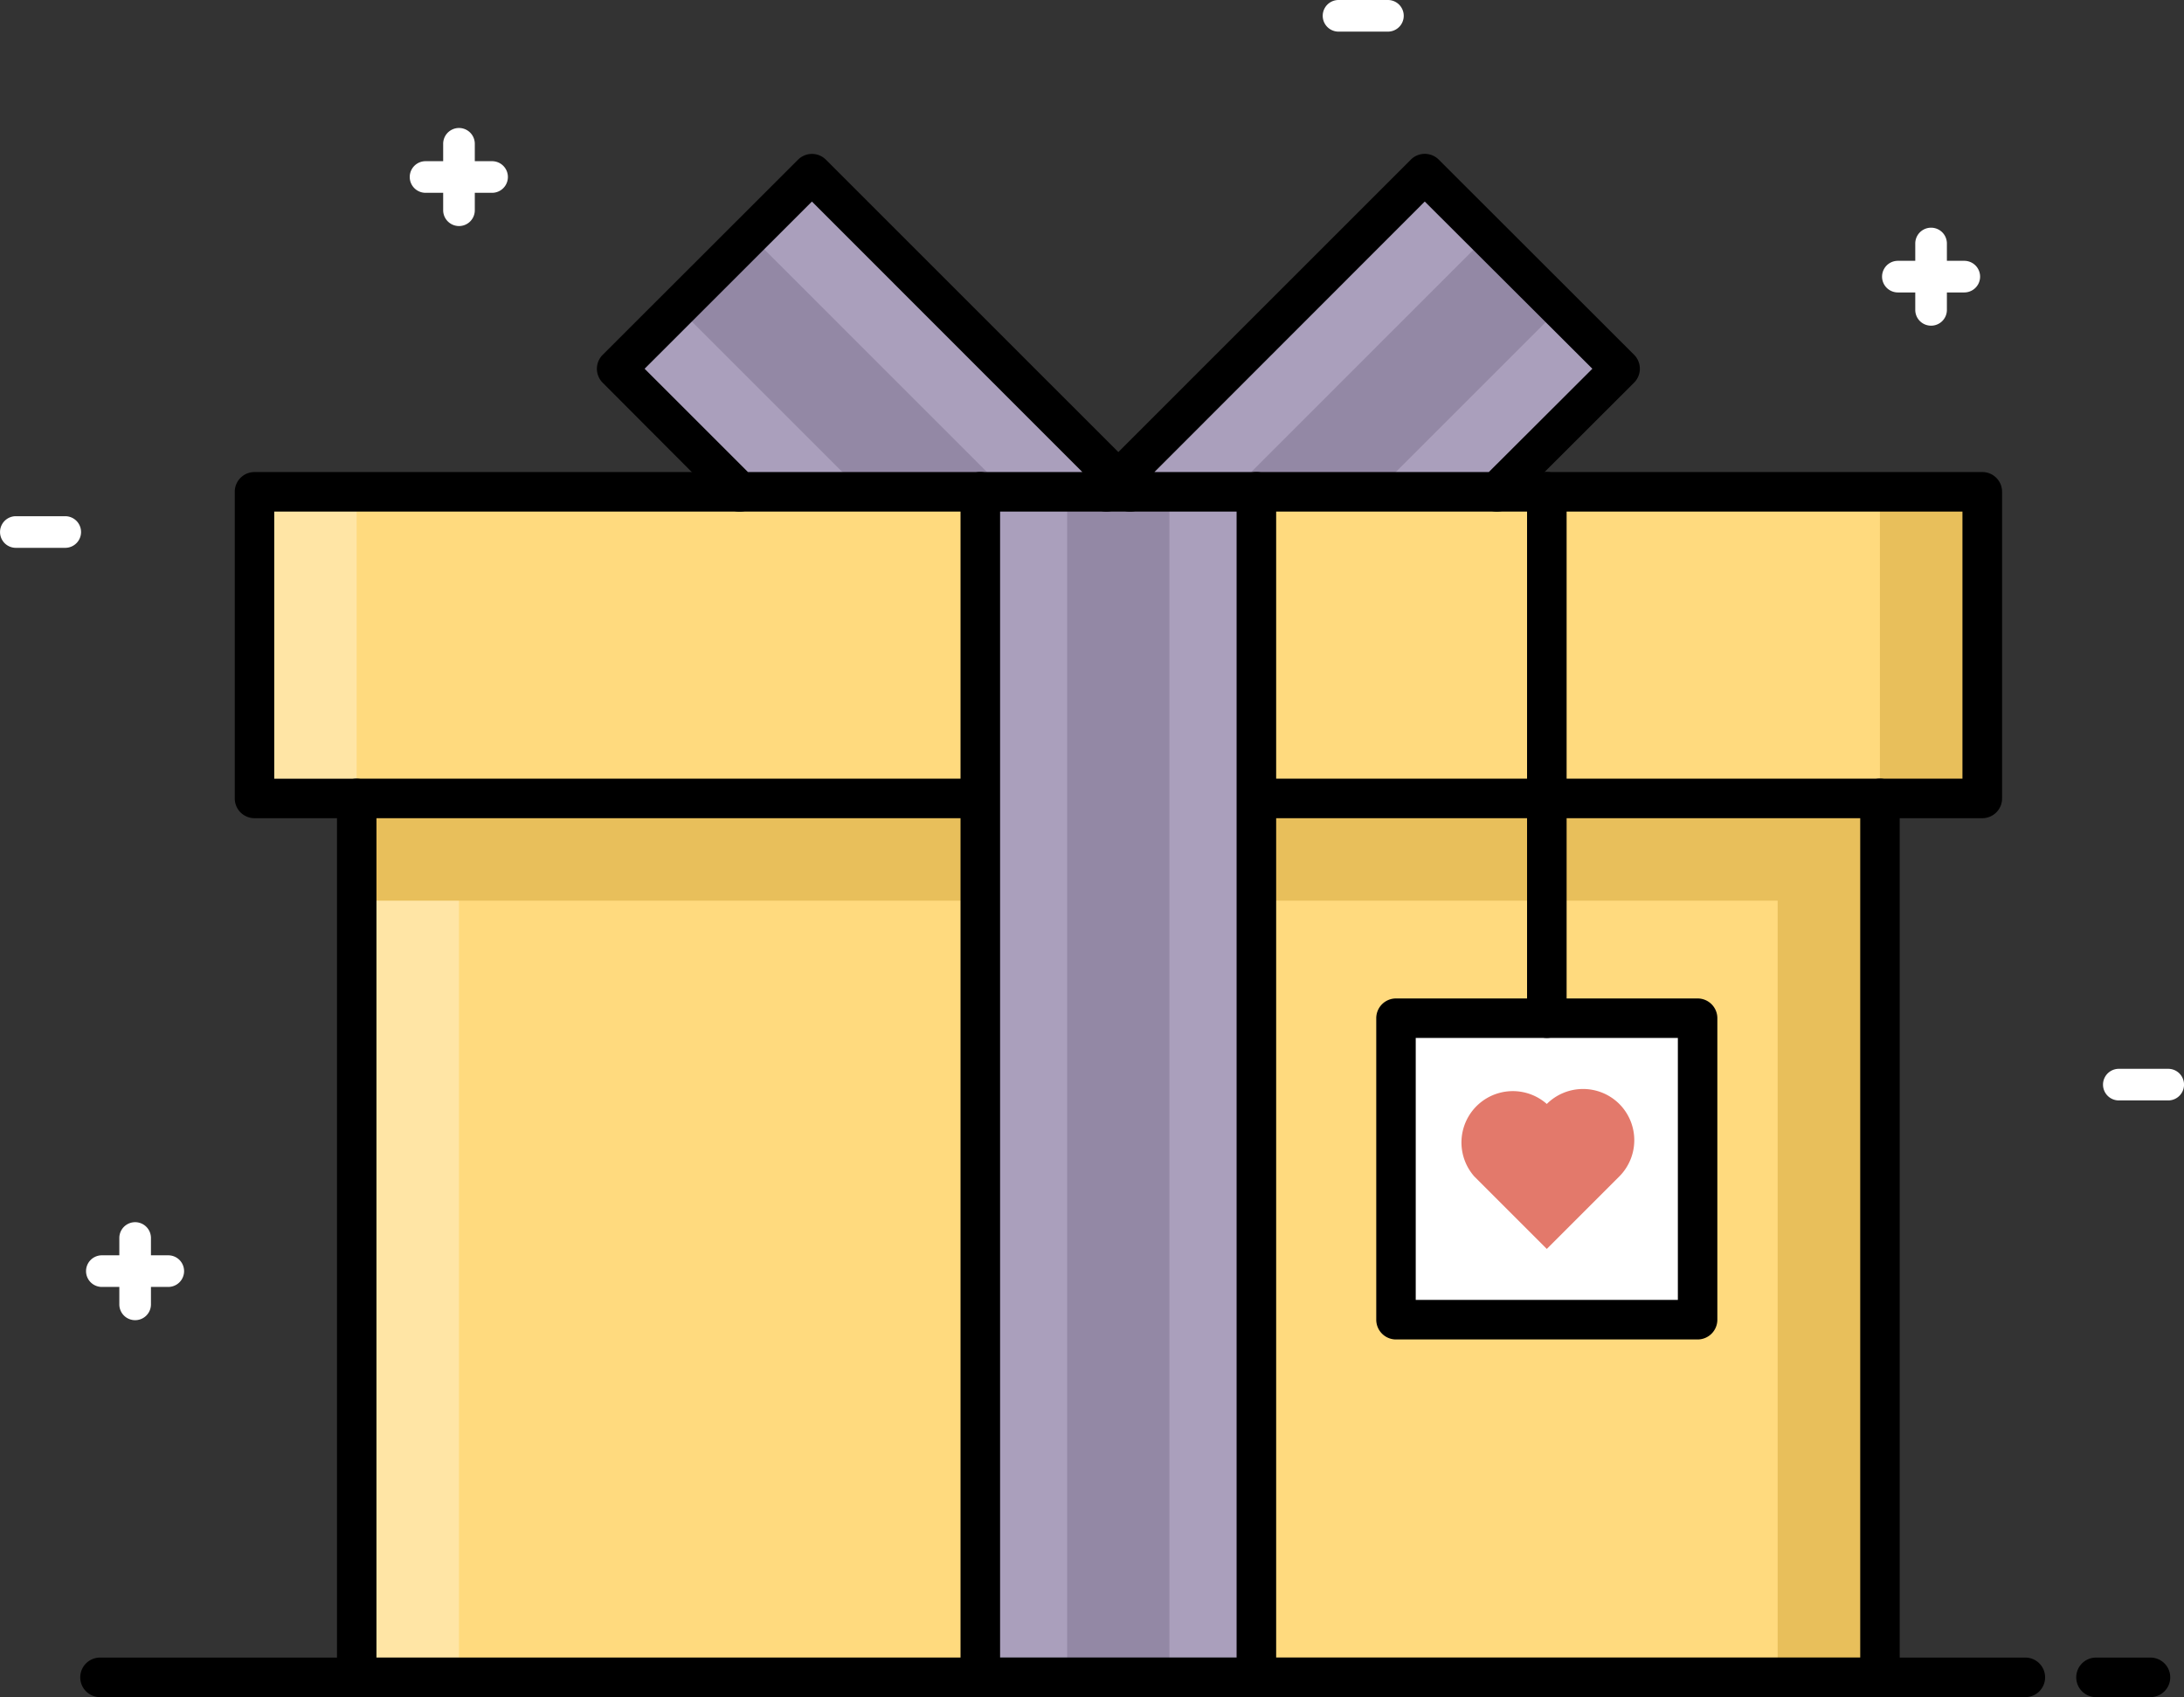<svg id="Isolation_Mode" data-name="Isolation Mode" xmlns="http://www.w3.org/2000/svg" viewBox="0 0 297.61 231.33"><rect x="0" y="0" width="297.61" height="231.33" fill="#333333" stroke="none"/><defs><style>.cls-1{fill:#fff;}.cls-2{fill:#aa9fbc;}.cls-3{fill:#9388a5;}.cls-4{fill:#ffda7e;}.cls-5{fill:#e8bf5b;}.cls-6{fill:#ffe5a5;}.cls-7{fill:#e3796b;}</style></defs><title>Vector Smart Object1</title><path class="cls-1" d="M63.94,242.74H54.89a2.15,2.15,0,0,1,0-4.31h9.05A2.15,2.15,0,0,1,63.94,242.74Z" transform="translate(-41.01 -67.33)"/><path class="cls-1" d="M59.42,247.27a2.15,2.15,0,0,1-2.15-2.15v-9.05a2.15,2.15,0,0,1,4.31,0v9.05A2.15,2.15,0,0,1,59.42,247.27Z" transform="translate(-41.01 -67.33)"/><path class="cls-1" d="M308.68,107.19h-9.05a2.15,2.15,0,1,1,0-4.31h9.05A2.15,2.15,0,0,1,308.68,107.19Z" transform="translate(-41.01 -67.33)"/><path class="cls-1" d="M304.15,111.72a2.15,2.15,0,0,1-2.15-2.15v-9.05a2.15,2.15,0,1,1,4.31,0v9.05A2.15,2.15,0,0,1,304.15,111.72Z" transform="translate(-41.01 -67.33)"/><path class="cls-1" d="M108.08,93.61H99a2.15,2.15,0,0,1,0-4.31h9.05A2.15,2.15,0,0,1,108.08,93.61Z" transform="translate(-41.01 -67.33)"/><path class="cls-1" d="M103.55,98.14A2.16,2.16,0,0,1,101.4,96V86.93a2.15,2.15,0,0,1,4.31,0V96A2.15,2.15,0,0,1,103.55,98.14Z" transform="translate(-41.01 -67.33)"/><path class="cls-1" d="M49.9,142H43.17a2.15,2.15,0,0,1,0-4.31H49.9A2.15,2.15,0,0,1,49.9,142Z" transform="translate(-41.01 -67.33)"/><path class="cls-1" d="M336.47,217.32h-6.73a2.15,2.15,0,0,1,0-4.31h6.73A2.15,2.15,0,0,1,336.47,217.32Z" transform="translate(-41.01 -67.33)"/><path class="cls-1" d="M230.14,71.64h-6.73a2.15,2.15,0,0,1,0-4.31h6.73A2.15,2.15,0,0,1,230.14,71.64Z" transform="translate(-41.01 -67.33)"/><polygon class="cls-2" points="152.39 65.42 150.77 67.04 133.58 67.04 100.82 67.04 84.03 50.26 110.64 23.67 152.39 65.42"/><polygon class="cls-2" points="220.75 50.26 203.96 67.04 171.2 67.04 154 67.04 152.39 65.42 194.14 23.67 220.75 50.26"/><polygon class="cls-3" points="202.79 32.04 167.8 67.04 171.47 67.04 187.5 67.04 212.65 41.89 202.79 32.04"/><polygon class="cls-3" points="102.2 32.04 137.19 67.04 133.52 67.04 117.49 67.04 92.34 41.89 102.2 32.04"/><polygon class="cls-4" points="270.11 67.04 270.11 108.83 256.17 108.83 171.2 108.83 171.2 67.04 203.96 67.04 270.11 67.04"/><rect class="cls-5" x="256.17" y="67.04" width="13.93" height="41.79"/><polygon class="cls-4" points="133.58 67.04 133.58 108.83 48.6 108.83 34.67 108.83 34.67 67.04 100.82 67.04 133.58 67.04"/><rect class="cls-6" x="34.67" y="67.04" width="13.93" height="41.79"/><rect class="cls-4" x="48.61" y="108.83" width="84.98" height="119.8"/><rect class="cls-6" x="48.61" y="108.83" width="13.93" height="119.8"/><rect class="cls-5" x="48.61" y="108.83" width="84.98" height="13.93"/><rect class="cls-4" x="171.2" y="108.83" width="84.98" height="119.8"/><polygon class="cls-5" points="171.2 108.83 171.2 122.76 242.24 122.76 242.24 228.63 256.17 228.63 256.17 108.83 171.2 108.83"/><path d="M89.62,178.85H75.69A2.69,2.69,0,0,1,73,176.15V134.36a2.69,2.69,0,0,1,2.69-2.69h66.14a2.69,2.69,0,1,1,0,5.39H78.38v36.41H89.62A2.69,2.69,0,1,1,89.62,178.85Z" transform="translate(-41.01 -67.33)"/><path d="M311.12,178.85H297.19a2.69,2.69,0,0,1,0-5.39h11.24V137.06H245a2.69,2.69,0,0,1,0-5.39h66.14a2.69,2.69,0,0,1,2.69,2.69v41.79A2.69,2.69,0,0,1,311.12,178.85Z" transform="translate(-41.01 -67.33)"/><path d="M297.19,298.65h-85a2.69,2.69,0,0,1,0-5.39H294.5V178.85H92.31V293.27H174.6a2.69,2.69,0,1,1,0,5.39h-85A2.69,2.69,0,0,1,86.93,296V176.15a2.69,2.69,0,0,1,2.69-2.69H297.19a2.69,2.69,0,0,1,2.69,2.69V296A2.69,2.69,0,0,1,297.19,298.65Z" transform="translate(-41.01 -67.33)"/><polygon class="cls-2" points="154 67.04 150.77 67.04 133.58 67.04 133.58 108.83 133.58 228.63 171.2 228.63 171.2 108.83 171.2 67.04 154 67.04"/><polygon class="cls-3" points="152.99 67.04 151.79 67.04 145.42 67.04 145.42 108.83 145.42 228.63 159.35 228.63 159.35 108.83 159.35 67.04 152.99 67.04"/><path d="M212.21,298.65H174.6A2.69,2.69,0,0,1,171.9,296V134.36a2.69,2.69,0,0,1,5.39,0v158.9h32.23V134.36a2.69,2.69,0,1,1,5.39,0V296A2.69,2.69,0,0,1,212.21,298.65Z" transform="translate(-41.01 -67.33)"/><path d="M195,137.06a2.69,2.69,0,0,1-1.62-.54,2.68,2.68,0,0,1-1.62.54h-50a2.7,2.7,0,0,1-1.9-.79L123.14,119.5a2.69,2.69,0,0,1,0-3.81l26.61-26.59a2.69,2.69,0,0,1,3.81,0l43.37,43.37A2.69,2.69,0,0,1,195,137.06Zm-52.07-5.39h45.57L151.65,94.8l-22.8,22.79Z" transform="translate(-41.01 -67.33)"/><path d="M245,137.06H191.79a2.69,2.69,0,0,1-1.9-4.6l43.37-43.37a2.69,2.69,0,0,1,3.81,0l26.61,26.59a2.69,2.69,0,0,1,0,3.81l-16.79,16.77A2.69,2.69,0,0,1,245,137.06Zm-46.68-5.39h45.57L258,117.59,235.16,94.8Z" transform="translate(-41.01 -67.33)"/><rect class="cls-1" x="190.23" y="138.78" width="41.1" height="41.1"/><path d="M272.34,249.9h-41.1a2.69,2.69,0,0,1-2.69-2.69v-41.1a2.69,2.69,0,0,1,2.69-2.69h41.1a2.69,2.69,0,0,1,2.69,2.69v41.1A2.69,2.69,0,0,1,272.34,249.9Zm-38.4-5.39h35.71V208.8H233.93v35.71Z" transform="translate(-41.01 -67.33)"/><path d="M251.79,208.8a2.69,2.69,0,0,1-2.69-2.69V134.36a2.69,2.69,0,0,1,5.39,0v71.74A2.69,2.69,0,0,1,251.79,208.8Z" transform="translate(-41.01 -67.33)"/><path class="cls-7" d="M261.67,217.8a7,7,0,0,0-9.88,0,7,7,0,0,0-9.88,9.88l9.88,9.88,9.88-9.88h0A7,7,0,0,0,261.67,217.8Z" transform="translate(-41.01 -67.33)"/><path d="M317,298.65H54.64a2.69,2.69,0,1,1,0-5.39H317A2.69,2.69,0,0,1,317,298.65Z" transform="translate(-41.01 -67.33)"/><path d="M334.05,298.65h-7.42a2.69,2.69,0,0,1,0-5.39h7.42A2.69,2.69,0,0,1,334.05,298.65Z" transform="translate(-41.01 -67.33)"/></svg>